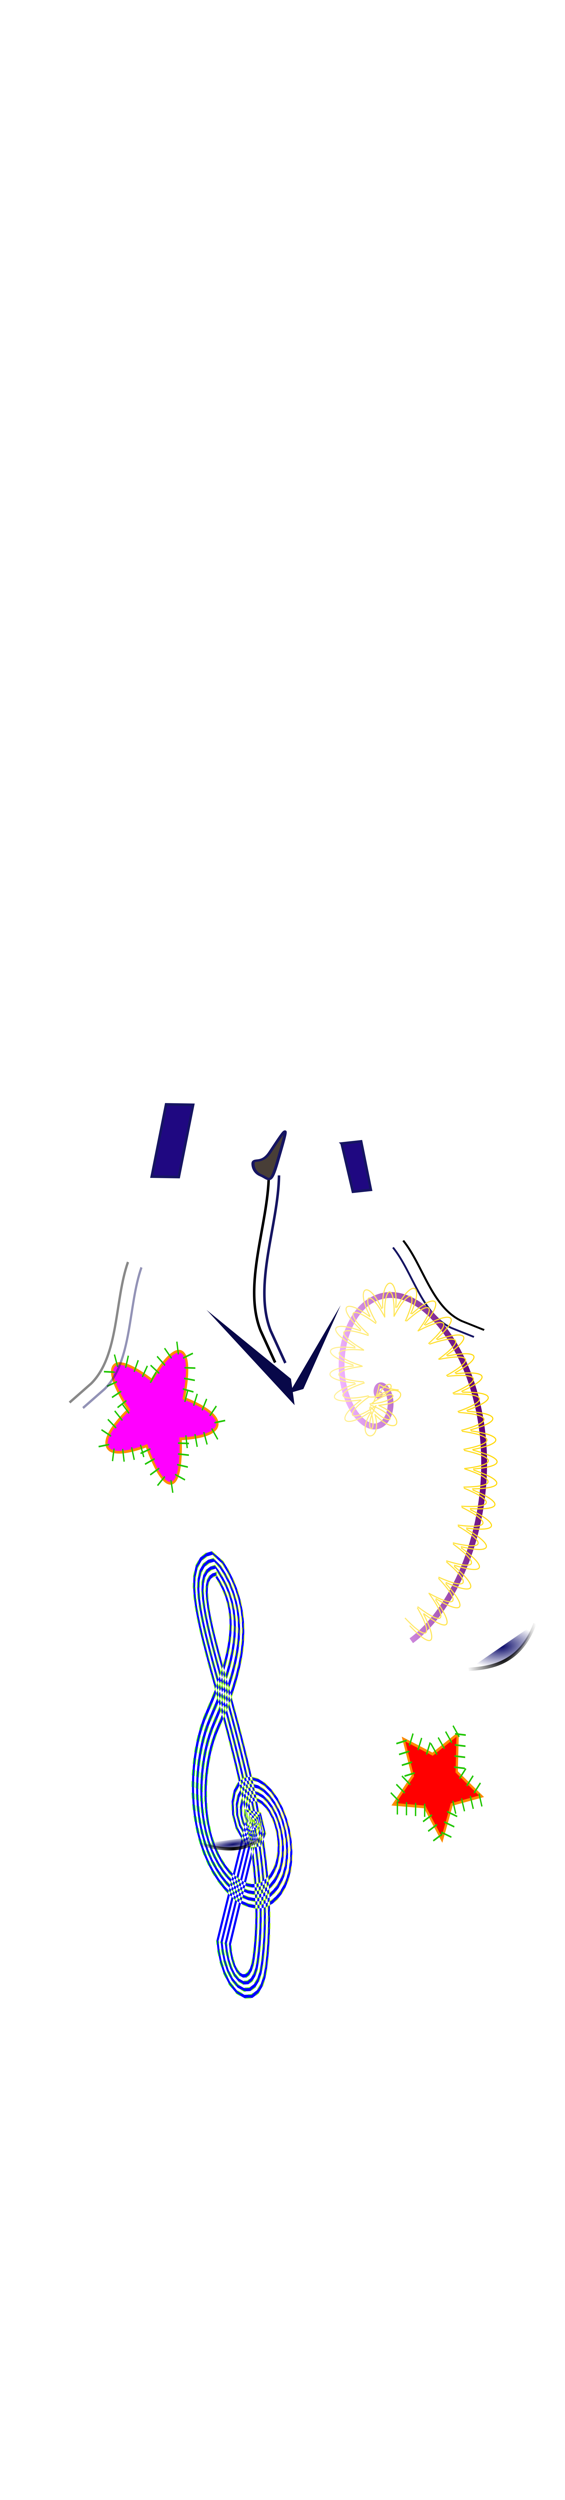 <?xml version="1.0" encoding="utf-8"?>
<svg class="glasses" width="86" height="380" viewBox="202.715 584.407 86.593 380.048" preserveAspectRatio="xMidYMax" xmlns="http://www.w3.org/2000/svg">
  <defs id="svgEditorDefs">
    <path id="svgEditorClosePathDefs" class="clothes" fill="black" style="stroke-width: 0px; stroke: none;"/>
    <pattern id="pattern-0" x="0" y="0" width="20" height="20" patternUnits="userSpaceOnUse" viewBox="0 0 100 100">
      <path d="M 0 0 L 50 0 L 50 100 L 0 100 Z" style="fill: black;"/>
    </pattern>
    <filter id="filter3489" height="1.722" width="1.349" y="-.361" x="-.174">
      <feGaussianBlur id="feGaussianBlur3491" stdDeviation="1.784"/>
    </filter>
    <filter id="filter3669" height="2.762" width="1.375" y="-.881" x="-.188">
      <feGaussianBlur id="feGaussianBlur3671" stdDeviation="1.418"/>
    </filter>
    <filter id="filter4019">
      <feGaussianBlur id="feGaussianBlur4021" stdDeviation="0.718"/>
    </filter>
    <filter id="filter4291" height="1.1" width="1.64" y="-.05" x="-.32">
      <feGaussianBlur id="feGaussianBlur4293" stdDeviation="1.437"/>
    </filter>
    <linearGradient id="linearGradient2532" y2="593.9" gradientUnits="userSpaceOnUse" x2="108.85" gradientTransform="matrix(0.391, 0.108, -0.005, 0.677, 335.579, -70.464)" y1="593.9" x1="-2.333">
      <stop id="stop3161" style="stop-color:rgb(14, 255, 0)" offset="0"/>
      <stop id="stop3163" style="stop-color:rgb(250, 255, 0)" offset="1"/>
    </linearGradient>
    <radialGradient id="radialGradient2535" gradientUnits="userSpaceOnUse" cy="235.94" cx="566.43" gradientTransform="matrix(1 0 0 .213 0 185.72)" r="9.071">
      <stop id="stop4241" style="stop-color:rgb(11, 11, 107)" offset="0"/>
      <stop id="stop4243" style="stop-color:rgb(11, 11, 107);stop-opacity:0" offset="1"/>
    </radialGradient>
    <radialGradient id="radialGradient2538" gradientUnits="userSpaceOnUse" cy="235.94" cx="566.43" gradientTransform="matrix(1,-1.06859e-6,2.07985e-6,3.228,-4.9071e-4,-525.651)" r="9.071">
      <stop id="stop4233" style="stop-color:rgb(0, 0, 0)" offset="0"/>
      <stop id="stop4235" style="stop-color:rgb(0, 0, 0);stop-opacity:0" offset="1"/>
    </radialGradient>
    <radialGradient id="radialGradient2540" gradientUnits="userSpaceOnUse" cy="226.37" cx="673.21" gradientTransform="matrix(1 0 0 .483 0 117.06)" r="12.286">
      <stop id="stop4225" style="stop-color:rgb(11, 11, 107)" offset="0"/>
      <stop id="stop4227" style="stop-color:rgb(11, 11, 107);stop-opacity:0" offset="1"/>
    </radialGradient>
    <radialGradient id="radialGradient2543" gradientUnits="userSpaceOnUse" cy="226.37" cx="673.21" gradientTransform="matrix(1 1.8311e-8 -4.6103e-8 2.518 0 -343.56)" r="12.286">
      <stop id="stop4217" style="stop-color:rgb(0, 0, 0)" offset="0"/>
      <stop id="stop4219" style="stop-color:rgb(0, 0, 0);stop-opacity:0" offset="1"/>
    </radialGradient>
    <linearGradient id="linearGradient2545" y2="266.23" gradientUnits="userSpaceOnUse" x2="507.7" y1="266.23" x1="444.24">
      <stop id="stop6748" style="stop-color:rgb(242, 181, 255)" offset="0"/>
      <stop id="stop6750" style="stop-color:rgb(95, 0, 116)" offset="1"/>
    </linearGradient>
    <linearGradient id="linearGradient2547" y2="245.94" gradientUnits="userSpaceOnUse" x2="597.12" gradientTransform="translate(-84.853 18.183)" y1="245.94" x1="524.71">
      <stop id="stop6756" style="stop-color:rgb(255, 241, 158)" offset="0"/>
      <stop id="stop6758" style="stop-color:rgb(255, 216, 0)" offset="1"/>
    </linearGradient>
  </defs>
  <g transform="matrix(0.328, -0.045, 0.046, 0.333, 207.209, 755.955)">
    <g id="layer1" transform="translate(-299.15 -36.617)">
      <g id="g2499">
        <path id="path9909" style="fill-rule:evenodd;stroke:url(#linearGradient2532);stroke-dasharray:2.643, 2.643;stroke-width:.33;fill:#0000ff" d="M 355.229 358.406 L 355.769 353.046 L 362.609 355.476 L 363.579 365.306 C 363.579 365.306 360.429 370.606 360.429 370.606 L 356.199 370.596 C 356.199 370.596 352.399 366.646 352.399 366.646 C 352.399 366.646 350.139 360.946 350.139 360.946 L 349.339 354.456 C 349.339 354.456 349.909 348.586 349.909 348.586 L 351.599 343.696 C 351.599 343.696 354.049 340.416 354.049 340.416 L 357.029 338.706 C 357.029 338.706 360.349 338.616 360.349 338.616 L 363.459 339.906 L 366.389 342.326 C 366.389 342.326 369.049 345.756 369.049 345.756 L 371.289 350.016 L 372.989 354.656 L 374.219 359.916 L 374.849 364.976 L 374.959 370.226 C 374.959 370.226 374.609 374.996 374.609 374.996 L 373.799 379.716 L 372.619 383.846 C 372.619 383.846 370.979 387.716 370.979 387.716 L 369.069 390.886 L 367.039 393.446 L 364.679 395.656 L 362.269 397.206 L 359.569 398.236 L 356.919 398.596 C 356.919 398.596 354.039 398.306 354.039 398.306 C 354.039 398.306 351.159 397.336 351.159 397.336 L 348.489 395.796 L 345.749 393.556 C 345.749 393.556 343.159 390.746 343.159 390.746 L 340.879 387.616 L 338.789 384.096 L 336.799 379.926 L 335.189 375.626 C 335.189 375.626 333.819 370.896 333.819 370.896 L 332.849 366.216 L 332.169 361.296 C 332.169 361.296 331.809 356.596 331.809 356.596 L 331.719 351.806 L 331.869 347.286 C 331.869 347.286 332.229 342.886 332.229 342.886 L 332.799 338.456 L 333.479 334.426 L 334.359 330.336 L 335.319 326.566 L 336.459 322.776 L 337.709 319.136 L 339.039 315.796 L 340.529 312.476 L 342.149 309.306 L 343.819 306.486 L 345.409 303.866 L 347.019 301.196 L 348.519 298.596 L 350.029 295.876 C 350.029 295.876 351.499 293.106 351.499 293.106 C 351.499 293.106 352.919 290.276 352.919 290.276 L 354.289 287.376 L 355.539 284.506 L 356.759 281.436 L 357.819 278.446 L 358.799 275.226 L 359.599 271.956 L 360.179 268.736 L 360.539 265.476 L 360.629 262.206 L 360.429 258.946 L 359.929 255.726 L 359.059 252.376 L 357.989 249.356 L 356.689 246.456 L 357.669 245.816 C 357.669 245.816 355.859 246.096 355.859 246.096 C 355.859 246.096 354.449 246.896 354.449 246.896 L 353.379 248.306 L 352.689 250.166 L 352.199 252.906 L 351.959 256.296 L 351.949 259.986 C 351.949 259.986 352.109 263.776 352.109 263.776 C 352.109 263.776 352.379 267.686 352.379 267.686 L 352.749 271.766 L 353.189 275.816 L 353.669 279.876 L 354.179 283.986 L 354.719 288.166 L 355.269 292.296 L 355.819 296.476 L 356.379 300.656 L 356.939 304.856 L 357.489 309.096 L 358.019 313.276 L 358.539 317.546 L 359.029 321.736 L 359.509 326.026 L 359.949 330.216 L 360.379 334.506 C 360.379 334.506 360.769 338.856 360.769 338.856 C 360.769 338.856 361.109 343.136 361.109 343.136 C 361.109 343.136 361.419 347.426 361.419 347.426 L 361.679 351.716 C 361.679 351.716 361.889 356.006 361.889 356.006 L 362.059 360.296 L 362.179 364.586 L 362.239 368.876 L 362.239 373.156 L 362.169 377.426 L 362.049 381.676 L 361.849 385.916 C 361.849 385.916 361.579 390.126 361.579 390.126 C 361.579 390.126 361.239 394.316 361.239 394.316 L 360.829 398.466 L 360.329 402.576 L 359.759 406.646 L 359.089 410.706 L 358.349 414.656 L 357.529 418.556 L 356.619 422.376 L 355.629 426.126 C 355.629 426.126 354.279 430.236 354.279 430.236 L 352.459 433.896 C 352.459 433.896 350.139 436.766 350.139 436.766 L 347.009 438.496 L 343.479 438.176 L 340.039 435.566 C 340.039 435.566 337.239 431.106 337.239 431.106 L 335.359 425.666 L 334.409 420.406 L 334.059 415.206 L 334.169 410.366 M 356.149 358.666 L 356.429 354.326 L 361.919 356.366 C 361.919 356.366 362.709 364.536 362.709 364.536 L 360.019 369.066 L 356.329 369.046 C 356.329 369.046 352.999 365.586 352.999 365.586 C 352.999 365.586 350.969 360.476 350.969 360.476 L 350.259 354.656 L 350.779 349.326 L 352.319 344.886 L 354.569 341.866 L 357.319 340.296 C 357.319 340.296 360.359 340.216 360.359 340.216 L 363.259 341.416 L 365.999 343.676 C 365.999 343.676 368.489 346.876 368.489 346.876 L 370.589 350.866 L 372.189 355.246 L 373.339 360.166 L 373.929 364.966 L 374.039 369.906 C 374.039 369.906 373.709 374.476 373.709 374.476 L 372.929 378.926 L 371.809 382.886 L 370.259 386.546 C 370.259 386.546 368.439 389.566 368.439 389.566 L 366.469 392.046 L 364.219 394.156 L 361.889 395.646 C 361.889 395.646 359.319 396.636 359.319 396.636 C 359.319 396.636 356.759 396.976 356.759 396.976 C 356.759 396.976 354.029 396.696 354.029 396.696 C 354.029 396.696 351.289 395.776 351.289 395.776 L 348.699 394.296 L 346.099 392.166 L 343.629 389.486 C 343.629 389.486 341.429 386.456 341.429 386.456 C 341.429 386.456 339.409 383.056 339.409 383.056 C 339.409 383.056 337.519 379.096 337.519 379.096 C 337.519 379.096 335.959 374.966 335.959 374.966 L 334.669 370.456 L 333.729 365.946 L 333.079 361.246 C 333.079 361.246 332.729 356.686 332.729 356.686 L 332.649 352.076 C 332.649 352.076 332.789 347.676 332.789 347.676 C 332.789 347.676 333.139 343.376 333.139 343.376 L 333.689 339.086 L 334.369 335.116 L 335.219 331.136 L 336.159 327.416 L 337.279 323.726 L 338.499 320.166 L 339.809 316.866 L 341.269 313.616 C 341.269 313.616 342.849 310.536 342.849 310.536 L 344.489 307.746 L 346.089 305.106 L 347.699 302.446 C 347.699 302.446 349.219 299.806 349.219 299.806 C 349.219 299.806 350.739 297.076 350.739 297.076 L 352.219 294.276 L 353.659 291.426 L 355.039 288.496 L 356.319 285.566 L 357.549 282.466 L 358.649 279.376 L 359.639 276.096 L 360.469 272.716 L 361.079 269.336 L 361.459 265.866 L 361.549 262.356 C 361.549 262.356 361.329 258.826 361.329 258.826 L 360.779 255.346 L 359.869 251.806 L 358.719 248.576 L 357.349 245.486 L 357.519 244.196 C 357.519 244.196 355.569 244.506 355.569 244.506 C 355.569 244.506 353.949 245.436 353.949 245.436 L 352.669 247.096 L 351.839 249.346 L 351.289 252.396 L 351.039 255.976 L 351.029 259.796 L 351.189 263.696 L 351.469 267.686 L 351.839 271.796 L 352.289 275.896 L 352.769 279.986 L 353.279 284.116 L 353.819 288.296 L 354.369 292.446 L 354.929 296.626 L 355.479 300.796 L 356.039 304.996 L 356.589 309.216 L 357.119 313.396 L 357.639 317.646 L 358.129 321.826 L 358.599 326.096 L 359.049 330.286 C 359.049 330.286 359.469 334.546 359.469 334.546 L 359.849 338.856 L 360.199 343.106 L 360.499 347.366 C 360.499 347.366 360.759 351.626 360.759 351.626 C 360.759 351.626 360.969 355.896 360.969 355.896 L 361.139 360.156 L 361.249 364.416 L 361.309 368.666 L 361.309 372.906 L 361.249 377.136 L 361.119 381.346 L 360.929 385.546 C 360.929 385.546 360.669 389.716 360.669 389.716 C 360.669 389.716 360.329 393.856 360.329 393.856 L 359.919 397.956 L 359.429 402.026 L 358.859 406.046 L 358.209 410.036 L 357.469 413.946 L 356.659 417.796 L 355.759 421.566 L 354.789 425.266 L 353.509 429.166 C 353.509 429.166 351.799 432.616 351.799 432.616 C 351.799 432.616 349.619 435.306 349.619 435.306 L 346.769 436.896 L 343.569 436.606 L 340.459 434.246 L 337.919 430.196 C 337.919 430.196 336.209 425.226 336.209 425.226 L 335.309 420.296 C 335.309 420.296 334.979 415.386 334.979 415.386 L 335.079 410.746 M 357.069 358.916 L 357.089 355.616 L 361.239 357.256 C 361.239 357.256 361.849 363.766 361.849 363.766 C 361.849 363.766 359.609 367.536 359.609 367.536 C 359.609 367.536 356.459 367.496 356.459 367.496 C 356.459 367.496 353.599 364.536 353.599 364.536 C 353.599 364.536 351.809 360.016 351.809 360.016 L 351.179 354.856 L 351.659 350.066 L 353.039 346.076 C 353.039 346.076 355.089 343.326 355.089 343.326 L 357.599 341.896 L 360.369 341.816 L 363.059 342.926 L 365.619 345.026 C 365.619 345.026 367.929 348.006 367.929 348.006 C 367.929 348.006 369.879 351.716 369.879 351.716 L 371.389 355.846 L 372.459 360.416 L 373.019 364.966 L 373.119 369.596 C 373.119 369.596 372.799 373.946 372.799 373.946 L 372.069 378.146 L 370.989 381.926 L 369.539 385.366 L 367.799 388.246 C 367.799 388.246 365.899 390.646 365.899 390.646 L 363.759 392.646 L 361.509 394.096 C 361.509 394.096 359.069 395.026 359.069 395.026 L 356.599 395.366 C 356.599 395.366 354.009 395.096 354.009 395.096 C 354.009 395.096 351.409 394.226 351.409 394.226 L 348.919 392.796 L 346.439 390.766 L 344.099 388.236 L 341.969 385.306 C 341.969 385.306 340.019 382.026 340.019 382.026 C 340.019 382.026 338.229 378.266 338.229 378.266 L 336.739 374.306 L 335.509 370.016 L 334.609 365.676 L 333.989 361.186 C 333.989 361.186 333.649 356.776 333.649 356.776 L 333.569 352.346 L 333.709 348.056 C 333.709 348.056 334.049 343.866 334.049 343.866 L 334.579 339.726 L 335.249 335.816 L 336.079 331.936 L 337.009 328.266 C 337.009 328.266 338.099 324.666 338.099 324.666 L 339.299 321.186 L 340.589 317.926 C 340.589 317.926 342.009 314.766 342.009 314.766 C 342.009 314.766 343.549 311.756 343.549 311.756 L 345.169 308.996 L 346.769 306.356 L 348.379 303.696 L 349.929 301.026 L 351.459 298.266 L 352.949 295.456 L 354.389 292.576 C 354.389 292.576 355.789 289.626 355.789 289.626 C 355.789 289.626 357.099 286.636 357.099 286.636 C 357.099 286.636 358.339 283.496 358.339 283.496 L 359.469 280.316 L 360.489 276.956 L 361.339 273.486 L 361.979 269.926 L 362.379 266.266 L 362.479 262.506 L 362.229 258.716 L 361.639 254.966 L 360.679 251.236 L 359.449 247.786 L 357.999 244.526 L 357.379 242.586 C 357.379 242.586 355.279 242.916 355.279 242.916 L 353.439 243.966 L 351.969 245.886 L 350.979 248.536 L 350.379 251.886 C 350.379 251.886 350.119 255.646 350.119 255.646 L 350.109 259.606 C 350.109 259.606 350.269 263.616 350.269 263.616 C 350.269 263.616 350.559 267.686 350.559 267.686 C 350.559 267.686 350.929 271.836 350.929 271.836 L 351.379 275.966 L 351.859 280.096 L 352.379 284.246 L 352.919 288.426 L 353.469 292.586 L 354.029 296.766 L 354.589 300.946 L 355.139 305.136 L 355.689 309.336 L 356.219 313.526 L 356.729 317.736 L 357.219 321.926 L 357.689 326.166 L 358.139 330.356 C 358.139 330.356 358.559 334.586 358.559 334.586 C 358.559 334.586 358.939 338.846 358.939 338.846 C 358.939 338.846 359.279 343.086 359.279 343.086 L 359.579 347.316 C 359.579 347.316 359.839 351.546 359.839 351.546 C 359.839 351.546 360.049 355.786 360.049 355.786 C 360.049 355.786 360.219 360.006 360.219 360.006 L 360.329 364.236 L 360.389 368.456 L 360.389 372.656 L 360.329 376.846 L 360.199 381.026 L 360.009 385.176 L 359.749 389.296 C 359.749 389.296 359.419 393.396 359.419 393.396 L 359.009 397.456 L 358.519 401.466 L 357.959 405.436 L 357.319 409.376 L 356.589 413.236 L 355.789 417.026 L 354.909 420.756 L 353.939 424.406 L 352.729 428.096 C 352.729 428.096 351.129 431.346 351.129 431.346 C 351.129 431.346 349.099 433.856 349.099 433.856 L 346.519 435.286 L 343.649 435.036 L 340.869 432.926 C 340.869 432.926 338.599 429.286 338.599 429.286 L 337.049 424.796 L 336.209 420.186 C 336.209 420.186 335.899 415.556 335.899 415.556 L 335.999 411.136 M 357.989 359.176 L 357.739 356.906 L 360.549 358.146 C 360.549 358.146 360.979 362.986 360.979 362.986 L 359.199 365.996 C 359.199 365.996 356.599 365.946 356.599 365.946 C 356.599 365.946 354.199 363.476 354.199 363.476 L 352.639 359.546 L 352.109 355.056 L 352.529 350.806 L 353.749 347.256 C 353.749 347.256 355.609 344.776 355.609 344.776 L 357.879 343.486 L 360.379 343.416 L 362.859 344.436 L 365.229 346.376 L 367.369 349.136 L 369.179 352.566 L 370.589 356.436 L 371.579 360.656 L 372.109 364.966 L 372.199 369.276 L 371.889 373.426 L 371.199 377.366 L 370.179 380.966 L 368.809 384.186 L 367.159 386.926 L 365.329 389.236 L 363.299 391.146 L 361.139 392.536 L 358.829 393.426 C 358.829 393.426 356.449 393.746 356.449 393.746 C 356.449 393.746 353.989 393.496 353.989 393.496 C 353.989 393.496 351.529 392.676 351.529 392.676 L 349.129 391.296 L 346.789 389.376 L 344.569 386.976 L 342.519 384.156 C 342.519 384.156 340.639 380.986 340.639 380.986 L 338.949 377.446 C 338.949 377.446 337.519 373.636 337.519 373.636 L 336.349 369.586 L 335.479 365.406 L 334.889 361.126 C 334.889 361.126 334.569 356.866 334.569 356.866 L 334.489 352.606 L 334.629 348.446 C 334.629 348.446 334.959 344.366 334.959 344.366 L 335.469 340.356 L 336.129 336.506 L 336.939 332.736 L 337.859 329.116 L 338.919 325.606 L 340.089 322.216 L 341.359 318.996 L 342.749 315.906 L 344.249 312.976 L 345.849 310.256 C 345.849 310.256 347.459 307.606 347.459 307.606 L 349.069 304.946 L 350.629 302.236 L 352.169 299.456 L 353.669 296.626 L 355.129 293.726 L 356.539 290.756 C 356.539 290.756 357.869 287.696 357.869 287.696 L 359.129 284.516 L 360.289 281.246 L 361.329 277.816 L 362.209 274.246 L 362.879 270.526 L 363.299 266.656 L 363.399 262.656 L 363.139 258.606 L 362.489 254.586 L 361.489 250.676 L 360.189 247.006 C 360.189 247.006 358.649 243.566 358.649 243.566 L 357.239 240.966 L 354.989 241.326 L 352.939 242.496 L 351.259 244.676 L 350.119 247.726 L 349.469 251.376 C 349.469 251.376 349.199 255.326 349.199 255.326 L 349.189 259.406 C 349.189 259.406 349.349 263.536 349.349 263.536 C 349.349 263.536 349.639 267.686 349.639 267.686 L 350.019 271.866 L 350.469 276.036 L 350.959 280.206 L 351.479 284.376 L 352.019 288.556 L 352.569 292.736 L 353.129 296.906 L 353.689 301.086 L 354.239 305.276 L 354.789 309.456 L 355.309 313.646 L 355.829 317.836 L 356.319 322.026 L 356.789 326.236 L 357.229 330.426 L 357.649 334.626 C 357.649 334.626 358.029 338.846 358.029 338.846 C 358.029 338.846 358.359 343.056 358.359 343.056 L 358.659 347.256 C 358.659 347.256 358.919 351.466 358.919 351.466 L 359.129 355.666 L 359.299 359.866 L 359.409 364.056 L 359.469 368.236 L 359.469 372.406 L 359.409 376.556 L 359.279 380.696 C 359.279 380.696 359.089 384.806 359.089 384.806 C 359.089 384.806 358.829 388.886 358.829 388.886 C 358.829 388.886 358.499 392.936 358.499 392.936 L 358.099 396.946 L 357.619 400.916 L 357.059 404.836 L 356.429 408.716 L 355.719 412.526 L 354.919 416.266 L 354.049 419.936 L 353.099 423.536 L 351.959 427.036 L 350.459 430.076 C 350.459 430.076 348.579 432.406 348.579 432.406 L 346.279 433.686 L 343.739 433.476 L 341.289 431.606 L 339.279 428.386 L 337.889 424.356 L 337.109 420.076 C 337.109 420.076 336.819 415.736 336.819 415.736 L 336.919 411.516 M 358.919 359.426 L 358.399 358.186 L 359.859 359.036 C 359.859 359.036 360.119 362.216 360.119 362.216 L 358.789 364.456 L 356.729 364.396 L 354.799 362.416 L 353.479 359.076 L 353.029 355.256 L 353.399 351.556 L 354.469 348.446 L 356.129 346.236 L 358.169 345.076 L 360.389 345.016 L 362.659 345.946 L 364.839 347.736 C 364.839 347.736 366.809 350.266 366.809 350.266 L 368.469 353.416 L 369.789 357.036 L 370.699 360.906 L 371.189 364.956 L 371.279 368.966 C 371.279 368.966 370.989 372.896 370.989 372.896 L 370.339 376.586 L 369.369 380.006 L 368.089 383.016 C 368.089 383.016 366.529 385.606 366.529 385.606 L 364.759 387.836 L 362.839 389.646 L 360.759 390.986 L 358.579 391.826 L 356.289 392.136 L 353.969 391.896 C 353.969 391.896 351.649 391.116 351.649 391.116 L 349.339 389.796 L 347.139 387.976 L 345.039 385.716 L 343.059 383.006 L 341.249 379.956 L 339.669 376.616 L 338.299 372.976 L 337.199 369.146 L 336.359 365.136 L 335.799 361.076 C 335.799 361.076 335.489 356.956 335.489 356.956 L 335.409 352.876 C 335.409 352.876 335.549 348.826 335.549 348.826 C 335.549 348.826 335.869 344.856 335.869 344.856 L 336.359 340.996 L 337.009 337.196 L 337.799 333.536 L 338.709 329.966 L 339.739 326.546 L 340.879 323.246 L 342.139 320.066 L 343.489 317.056 L 344.949 314.196 L 346.519 311.516 L 348.139 308.856 L 349.749 306.186 L 351.339 303.446 L 352.879 300.656 L 354.399 297.806 L 355.869 294.876 L 357.289 291.876 L 358.649 288.756 C 358.649 288.756 359.919 285.546 359.919 285.546 L 361.109 282.176 L 362.169 278.686 L 363.079 275.006 L 363.779 271.126 L 364.209 267.046 L 364.319 262.816 C 364.319 262.816 364.039 258.496 364.039 258.496 L 363.349 254.206 L 362.299 250.106 L 360.919 246.226 C 360.919 246.226 359.309 242.606 359.309 242.606 L 357.099 239.356 C 357.099 239.356 354.699 239.736 354.699 239.736 L 352.439 241.026 C 352.439 241.026 350.559 243.466 350.559 243.466 L 349.269 246.916 L 348.559 250.866 C 348.559 250.866 348.279 255.006 348.279 255.006 L 348.259 259.216 C 348.259 259.216 348.439 263.456 348.439 263.456 C 348.439 263.456 348.729 267.686 348.729 267.686 L 349.109 271.896 L 349.569 276.106 L 350.059 280.316 L 350.579 284.506 L 351.119 288.686 L 351.679 292.876 L 352.229 297.056 L 352.789 301.236 L 353.339 305.406 L 353.889 309.576 L 354.409 313.766 L 354.929 317.936 L 355.419 322.126 L 355.879 326.296 L 356.329 330.486 L 356.739 334.666 C 356.739 334.666 357.109 338.846 357.109 338.846 L 357.449 343.026 C 357.449 343.026 357.749 347.206 357.749 347.206 L 357.999 351.386 L 358.209 355.556 C 358.209 355.556 358.379 359.726 358.379 359.726 L 358.489 363.886 L 358.539 368.026 L 358.539 372.156 L 358.479 376.276 L 358.359 380.366 L 358.169 384.436 L 357.919 388.476 C 357.919 388.476 357.589 392.476 357.589 392.476 L 357.189 396.446 L 356.719 400.366 L 356.169 404.236 L 355.539 408.056 L 354.839 411.806 L 354.049 415.506 L 353.189 419.126 L 352.259 422.676 L 351.179 425.966 L 349.789 428.806 C 349.789 428.806 348.049 430.956 348.049 430.956 L 346.029 432.076 L 343.829 431.906 L 341.709 430.286 L 339.959 427.476 L 338.729 423.926 L 338.009 419.956 L 337.739 415.916 L 337.839 411.906 M 359.839 359.686 L 359.059 359.476 L 359.169 359.926 L 359.249 361.446 L 358.379 362.926 C 358.379 362.926 356.859 362.846 356.859 362.846 C 356.859 362.846 355.399 361.356 355.399 361.356 L 354.309 358.606 L 353.949 355.446 L 354.269 352.296 L 355.189 349.636 L 356.649 347.686 L 358.449 346.676 L 360.389 346.616 C 360.389 346.616 362.469 347.456 362.469 347.456 L 364.459 349.086 L 366.249 351.386 L 367.759 354.266 L 368.989 357.626 L 369.809 361.156 L 370.279 364.956 L 370.359 368.656 C 370.359 368.656 370.079 372.376 370.079 372.376 L 369.479 375.796 L 368.549 379.046 L 367.359 381.836 L 365.889 384.286 L 364.189 386.436 L 362.379 388.136 L 360.379 389.426 C 360.379 389.426 358.329 390.226 358.329 390.226 L 356.129 390.516 L 353.959 390.286 C 353.959 390.286 351.769 389.566 351.769 389.566 L 349.559 388.296 L 347.479 386.586 L 345.499 384.466 C 345.499 384.466 343.609 381.856 343.609 381.856 C 343.609 381.856 341.869 378.916 341.869 378.916 L 340.379 375.786 C 340.379 375.786 339.069 372.316 339.069 372.316 L 338.039 368.716 L 337.239 364.876 L 336.709 361.016 C 336.709 361.016 336.409 357.046 336.409 357.046 L 336.339 353.146 L 336.469 349.216 L 336.779 345.346 L 337.259 341.636 L 337.899 337.896 L 338.659 334.336 L 339.549 330.816 L 340.559 327.486 L 341.669 324.266 L 342.909 321.136 L 344.229 318.196 L 345.639 315.416 L 347.199 312.776 C 347.199 312.776 348.819 310.106 348.819 310.106 L 350.429 307.436 L 352.039 304.656 L 353.599 301.846 C 353.599 301.846 355.119 298.976 355.119 298.976 L 356.599 296.036 L 358.039 293.006 C 358.039 293.006 359.419 289.826 359.419 289.826 L 360.709 286.566 L 361.939 283.116 L 363.019 279.546 L 363.949 275.766 L 364.669 271.726 L 365.129 267.446 L 365.239 262.966 L 364.939 258.376 L 364.209 253.826 L 363.109 249.546 L 361.649 245.436 L 359.959 241.646 C 359.959 241.646 356.959 237.736 356.959 237.736 C 356.959 237.736 354.409 238.136 354.409 238.136 L 351.929 239.566 C 351.929 239.566 349.849 242.256 349.849 242.256 L 348.409 246.096 L 347.649 250.346 C 347.649 250.346 347.349 254.676 347.349 254.676 L 347.339 259.016 C 347.339 259.016 347.519 263.366 347.519 263.366 L 347.819 267.686 L 348.199 271.926 L 348.659 276.176 L 349.159 280.426 L 349.679 284.636 L 350.219 288.826 L 350.779 293.016 L 351.339 297.196 L 351.899 301.376 L 352.439 305.546 L 352.989 309.706 L 353.509 313.886 L 354.019 318.036 L 354.509 322.226 L 354.969 326.366 L 355.419 330.556 L 355.829 334.706 C 355.829 334.706 356.199 338.836 356.199 338.836 L 356.529 342.996 C 356.529 342.996 356.829 347.156 356.829 347.156 L 357.079 351.306 C 357.079 351.306 357.289 355.446 357.289 355.446 L 357.449 359.586 L 357.569 363.706 L 357.619 367.816 L 357.619 371.906 L 357.559 375.986 L 357.439 380.036 C 357.439 380.036 357.249 384.066 357.249 384.066 L 356.999 388.056 L 356.679 392.016 L 356.279 395.936 L 355.809 399.816 L 355.269 403.636 L 354.649 407.386 L 353.959 411.096 L 353.189 414.746 L 352.339 418.316 L 351.409 421.816 L 350.409 424.896 C 350.409 424.896 349.119 427.526 349.119 427.526 L 347.529 429.496 L 345.789 430.476 L 343.919 430.336 L 342.129 428.966 C 342.129 428.966 340.639 426.566 340.639 426.566 L 339.579 423.486 L 338.909 419.846 L 338.669 416.096 L 338.759 412.286 M 360.759 359.936 L 359.719 360.766 C 359.719 360.766 358.479 360.816 358.479 360.816 L 358.379 360.666 L 357.969 361.386 L 356.989 361.296 L 355.999 360.296 L 355.149 358.136 L 354.869 355.646 L 355.149 353.036 L 355.909 350.826 L 357.169 349.136 L 358.729 348.266 L 360.399 348.216 L 362.269 348.966 L 364.069 350.436 C 364.069 350.436 365.689 352.516 365.689 352.516 L 367.059 355.116 L 368.189 358.226 L 368.929 361.396 L 369.369 364.946 L 369.429 368.336 L 369.169 371.846 L 368.609 375.016 L 367.739 378.086 L 366.639 380.666 L 365.249 382.976 L 363.619 385.036 L 361.919 386.636 L 359.999 387.876 C 359.999 387.876 358.079 388.616 358.079 388.616 C 358.079 388.616 355.979 388.906 355.979 388.906 C 355.979 388.906 353.939 388.686 353.939 388.686 L 351.899 388.016 L 349.769 386.796 L 347.829 385.196 L 345.969 383.206 L 344.149 380.706 L 342.479 377.876 C 342.479 377.876 341.099 374.956 341.099 374.956 L 339.849 371.656 L 338.879 368.276 L 338.119 364.606 L 337.619 360.956 C 337.619 360.956 337.329 357.136 337.329 357.136 L 337.259 353.406 L 337.389 349.596 C 337.389 349.596 337.689 345.836 337.689 345.836 L 338.149 342.266 L 338.779 338.586 L 339.509 335.136 L 340.399 331.666 L 341.379 328.426 C 341.379 328.426 342.459 325.296 342.459 325.296 L 343.679 322.196 L 344.969 319.346 L 346.339 316.646 L 347.879 314.036 L 349.509 311.346 L 351.119 308.686 C 351.119 308.686 352.739 305.876 352.739 305.876 C 352.739 305.876 354.309 303.046 354.309 303.046 L 355.839 300.156 L 357.339 297.186 L 358.779 294.126 L 360.199 290.886 C 360.199 290.886 361.509 287.596 361.509 287.596 L 362.759 284.046 L 363.859 280.406 L 364.809 276.536 L 365.569 272.316 L 366.049 267.836 L 366.159 263.116 C 366.159 263.116 365.839 258.266 365.839 258.266 L 365.059 253.446 L 363.909 248.976 L 362.389 244.656 C 362.389 244.656 360.609 240.686 360.609 240.686 C 360.609 240.686 356.809 236.116 356.809 236.116 L 354.119 236.546 L 351.429 238.096 C 351.429 238.096 349.149 241.046 349.149 241.046 L 347.549 245.286 L 346.749 249.836 L 346.429 254.356 L 346.419 258.826 L 346.599 263.286 C 346.599 263.286 346.909 267.686 346.909 267.686 C 346.909 267.686 347.289 271.966 347.289 271.966 L 347.759 276.246 L 348.259 280.526 L 348.779 284.776 L 349.319 288.956 L 349.879 293.166 L 350.439 297.346 L 350.999 301.516 L 351.549 305.686 L 352.089 309.826 L 352.609 314.006 L 353.119 318.136 L 353.609 322.316 L 354.069 326.436 L 354.509 330.626 C 354.509 330.626 354.919 334.746 354.919 334.746 L 355.289 338.836 L 355.619 342.966 C 355.619 342.966 355.909 347.096 355.909 347.096 C 355.909 347.096 356.169 351.226 356.169 351.226 L 356.369 355.336 L 356.529 359.436 L 356.639 363.526 L 356.699 367.606 L 356.699 371.666 L 356.639 375.696 L 356.519 379.706 L 356.329 383.696 L 356.079 387.646 C 356.079 387.646 355.759 391.556 355.759 391.556 L 355.369 395.436 L 354.909 399.256 L 354.369 403.036 L 353.769 406.726 L 353.079 410.386 L 352.319 413.976 L 351.479 417.506 L 350.569 420.956 L 349.629 423.836 L 348.459 426.256 L 347.009 428.046 C 347.009 428.046 345.539 428.876 345.539 428.876 L 344.009 428.766 L 342.549 427.646 L 341.319 425.656 L 340.419 423.046 L 339.819 419.736 C 339.819 419.736 339.589 416.276 339.589 416.276 L 339.679 412.676 M 361.689 360.196 L 360.379 362.046 C 360.379 362.046 357.789 361.706 357.789 361.706 L 357.519 359.896 L 357.569 359.846 L 357.119 359.756 L 356.609 359.236 L 355.979 357.666 L 355.799 355.846 L 356.019 353.776 L 356.629 352.006 L 357.689 350.596 L 359.019 349.856 L 360.409 349.816 L 362.069 350.476 L 363.679 351.796 C 363.679 351.796 365.129 353.646 365.129 353.646 L 366.349 355.966 L 367.389 358.816 L 368.049 361.646 L 368.449 364.946 L 368.509 368.026 L 368.259 371.326 L 367.749 374.236 L 366.919 377.126 L 365.919 379.486 L 364.609 381.656 C 364.609 381.656 363.039 383.636 363.039 383.636 L 361.469 385.136 L 359.629 386.316 L 357.839 387.016 C 357.839 387.016 355.819 387.286 355.819 387.286 C 355.819 387.286 353.919 387.086 353.919 387.086 L 352.019 386.456 L 349.989 385.296 L 348.169 383.796 C 348.169 383.796 346.439 381.946 346.439 381.946 C 346.439 381.946 344.699 379.556 344.699 379.556 C 344.699 379.556 343.099 376.846 343.099 376.846 L 341.809 374.136 L 340.629 370.986 L 339.729 367.846 L 338.999 364.336 L 338.519 360.906 C 338.519 360.906 338.249 357.226 338.249 357.226 L 338.179 353.676 L 338.309 349.986 C 338.309 349.986 338.599 346.336 338.599 346.336 L 339.039 342.906 L 339.659 339.286 L 340.369 335.936 L 341.249 332.516 L 342.199 329.366 L 343.249 326.326 L 344.459 323.266 L 345.709 320.486 L 347.039 317.866 L 348.559 315.296 C 348.559 315.296 350.189 312.596 350.189 312.596 L 351.799 309.936 L 353.449 307.086 L 355.029 304.236 L 356.569 301.326 L 358.069 298.336 L 359.529 295.256 L 360.969 291.946 C 360.969 291.946 362.299 288.616 362.299 288.616 L 363.579 284.986 L 364.699 281.276 L 365.679 277.296 L 366.469 272.916 L 366.969 268.226 L 367.079 263.266 C 367.079 263.266 366.739 258.156 366.739 258.156 L 365.919 253.076 L 364.719 248.416 C 364.719 248.416 363.119 243.866 363.119 243.866 C 363.119 243.866 361.269 239.726 361.269 239.726 C 361.269 239.726 356.669 234.506 356.669 234.506 L 353.829 234.956 L 350.919 236.626 C 350.919 236.626 348.449 239.826 348.449 239.826 C 348.449 239.826 346.699 244.476 346.699 244.476 L 345.839 249.326 C 345.839 249.326 345.509 254.036 345.509 254.036 L 345.499 258.636 L 345.679 263.206 C 345.679 263.206 345.989 267.686 345.989 267.686 C 345.989 267.686 346.379 271.996 346.379 271.996 L 346.849 276.326 L 347.349 280.636 L 347.879 284.906 L 348.419 289.086 L 348.979 293.306 L 349.539 297.486 L 350.099 301.666 L 350.649 305.816 L 351.189 309.946 L 351.709 314.126 L 352.219 318.236 L 352.709 322.416 L 353.159 326.506 L 353.609 330.696 L 354.009 334.786 L 354.369 338.836 C 354.369 338.836 354.699 342.946 354.699 342.946 C 354.699 342.946 354.999 347.046 354.999 347.046 L 355.249 351.136 L 355.449 355.226 C 355.449 355.226 355.609 359.296 355.609 359.296 L 355.719 363.356 L 355.779 367.396 L 355.779 371.416 L 355.719 375.406 L 355.599 379.386 L 355.409 383.326 C 355.409 383.326 355.169 387.236 355.169 387.236 C 355.169 387.236 354.849 391.106 354.849 391.106 L 354.459 394.926 L 353.999 398.706 L 353.469 402.436 L 352.879 406.066 L 352.199 409.676 L 351.449 413.216 L 350.619 416.686 L 349.729 420.086 L 348.859 422.766 L 347.789 424.986 L 346.489 426.596 C 346.489 426.596 345.299 427.266 345.299 427.266 L 344.089 427.196 L 342.959 426.336 L 341.999 424.756 L 341.259 422.616 L 340.719 419.626 L 340.509 416.456 L 340.599 413.056" transform="matrix(1, -0, 0, 1, -0, 0)"/>
        <g id="g3301" transform="matrix(4.967, 0, 0, 6.037, -2277.741, -85.339)">
          <path id="path11677" style="stroke:#ff8a00;stroke-linecap:round;stroke-width:.212;fill:#ff0000" d="m550.75 69.167l-0.57 2.81 1.98 2.078-2.85 0.309-1.35 2.526-1.18-2.619s-2.82-0.517-2.82-0.517l2.12-1.927-0.39-2.846 2.49 1.428 2.57-1.242"/>
          <path id="path9468" style="fill-rule:evenodd;stroke:#1fc600;stroke-dasharray:0.999, 0.999;stroke-width:.125;fill:#008000" d="m551.15 70.974s-1.47-0.308-1.47-0.308m1.39 1.158l-1.09 1.039m2.25 0.184l-1.08 1.039m0.09 0.826l-0.17-1.496m-1.51 1.678l-0.16-1.497m-0.14 2.462s-1.33-0.715-1.33-0.715m-0.79 1.546s1.37-0.616 1.37-0.616m-2.07-0.925s1.37-0.616 1.37-0.616m-1.99 0.126l0.26-1.481m-1.92 1.178l0.26-1.482m0.03-0.785l1.01 1.116m-0.15-1.646l1.49-0.2m-1.72-1.474l1.49-0.2m0.07-1.221l-0.74 1.306m2.21-0.466l-0.75 1.306m1.55-1.591l0.65 1.357m1.93-1.255s-1.47-0.308-1.47-0.308m1.3 1.135s-1.47-0.309-1.47-0.309m1.13 1.962s-1.47-0.309-1.47-0.309m2.14 0.943l-1.08 1.039m1.5 1.348l-0.16-1.497m-1.51 1.678l-0.17-1.497m-0.57 1.81s-1.33-0.715-1.33-0.715m0.53 2.201l-1.32-0.715m-0.75 0.033s1.37-0.617 1.37-0.617m-1.51-0.492l0.26-1.481m-1.92 1.177l0.26-1.481m-1.42-0.37l1.01 1.116m0.23-2.25l1.01 1.116m-0.88-1.916s1.48-0.2 1.48-0.2m-1.71-1.474s1.48-0.2 1.48-0.2m0.93 0.036l-0.75 1.306m1.52-0.806l0.66 1.358m0.86-2.089l0.65 1.358m0.11-1.723l0.65 1.358m0.07 1.128s-1.47-0.308-1.47-0.308m1.39 1.158l-1.09 1.039m2.25 0.184l-1.08 1.039m0.09 0.826l-0.17-1.496m-1.51 1.678l-0.16-1.497m-0.14 2.462s-1.33-0.715-1.33-0.715m-0.79 1.546s1.37-0.616 1.37-0.616m-2.07-0.925s1.37-0.616 1.37-0.616m-1.99 0.126l0.26-1.481m-1.92 1.178l0.26-1.482m0.03-0.785l1.01 1.116m-0.15-1.646l1.49-0.2m-1.72-1.474l1.49-0.2m0.07-1.221l-0.74 1.306m2.21-0.466l-0.75 1.306m1.55-1.591l0.65 1.357"/>
        </g>
        <g id="g3305" transform="matrix(5.05, 0, 0, 5.87, -2533.136, -296.757)">
          <path id="path11679" style="stroke:#ff8a00;stroke-linecap:round;stroke-width:.212;fill:#ff00ff" d="m569.42 84.847c-1.08 0.061-1.78-3.135-1.78-3.135s-3.19 0.692-3.58-0.315c-0.4-1.007 2.41-2.657 2.41-2.657s-1.65-2.826-0.81-3.51c0.83-0.684 3.27 1.493 3.27 1.493s2.17-2.439 3.07-1.854c0.91 0.584-0.39 3.579-0.39 3.579s2.99 1.319 2.72 2.364-3.52 0.719-3.52 0.719-0.32 3.255-1.39 3.316"/>
          <path id="path5437" style="fill-rule:evenodd;stroke:#1fc600;stroke-dasharray:0.999, 0.999;stroke-width:.125;fill:#008000" d="m567.6 83.985l1.36-0.624m-1.97-1.126s1.46-0.378 1.46-0.378m-2.11 0.805l-0.12-1.502m-1.87 1.37l0.45-1.432m-1.06-1.097l1.21 0.904m0.23-2.213l0.87 1.232m-0.57-1.455s1.34-0.674 1.34-0.674m-2.03-1.072l1.46-0.381m-0.39-1.984l0.21 1.491m1.88-0.801l-0.78 1.284m2.25-0.178l-0.98 1.138m1.27-2.344l0.93 1.186m1.05-2.108l-0.03 1.505m1.38 0.723s-1.49-0.214-1.49-0.214m1.02 2.026s-1.42-0.517-1.42-0.517m1.74 0.705l-0.72 1.321m2.3-0.184l-1.08 1.034m0.79 1.545l-0.63-1.37m-1.33 1.727l-0.07-1.504m-0.64 1.155l-1.49-0.21m1.1 2.016s-1.43-0.464-1.43-0.464m-0.26 2.279l-0.02-1.505m-1.28 0.79l1.17-0.936m-2.04-0.837l1.42-0.48m-1.44-0.082l-0.22-1.489m-1.62 1.633l0.04-1.505m-2.17 0.082l1.5-0.082m-0.32-1.92l0.98 1.145m0.49-2.218l0.81 1.27m-1.63-1.834l1.39-0.568m-1.8-1.499l1.48 0.234m0.94-1.204l-0.61 1.374m2.21-0.389l-0.9 1.204m1.2-1.221l1.04 1.094m0.44-2.255l0.77 1.296m1.74-0.606l-1.44 0.401m1.28 1.699l-1.45-0.407m0.7 1.06l-0.65 1.353m2.24-0.454l-0.84 1.248m2.25 0.606s-1.49 0.089-1.49 0.089m-0.45 1.567l-0.22-1.491m-1.63 1.556l0.05-1.504m0.01 2.063s-1.47-0.314-1.47-0.314m0.81 2.175l-1.27-0.797m0 1.658l-0.02-1.505m-1.81-0.109l1.36-0.624m-1.97-1.126s1.46-0.378 1.46-0.378m-2.11 0.805l-0.12-1.502m-1.87 1.37l0.45-1.432m-1.06-1.097l1.21 0.904m0.23-2.213l0.87 1.232m-0.57-1.455s1.34-0.674 1.34-0.674m-2.03-1.072l1.46-0.381m-0.39-1.984l0.21 1.491m1.88-0.801l-0.78 1.284m2.25-0.178l-0.98 1.138m1.27-2.344l0.93 1.186m1.05-2.108l-0.03 1.505m1.38 0.723s-1.49-0.214-1.49-0.214m1.02 2.026s-1.42-0.517-1.42-0.517m1.74 0.705l-0.72 1.321m2.3-0.184l-1.08 1.034m0.79 1.545l-0.63-1.37m-1.33 1.727l-0.07-1.504m-0.64 1.155l-1.49-0.21m1.1 2.016s-1.43-0.464-1.43-0.464"/>
        </g>
        <path id="path3317" d="m557.86 234.51c5.71 2.8 11.43 4.7 17.14 0" style="fill-rule:evenodd;filter:url(#filter3669);stroke:url(#radialGradient2538);stroke-width:1px;fill:url(#radialGradient2535)" transform="matrix(1.76 0 0 1.489 -649.05 16.662)"/>
        <path id="path3323" style="fill-rule:evenodd;fill:#080849" d="M 408.918 166.987 L 402.188 167.957 L 431.308 131.507 L 408.918 166.987 Z"/>
        <g id="g4341" transform="matrix(-1.161 -.207 -.242 1.233 1119.1 142.18)">
          <path id="path4247" style="filter:url(#filter4291);stroke:#000000;stroke-width:1px;fill:none" d="m605 41.648c-0.78 18.02 7.92 40.194 0 56.428l-6.43 11.434"/>
          <path id="path4249" style="stroke:#161562;stroke-width:1px;fill:none" d="m601 41.648c-0.78 18.02 7.92 40.194 0 56.428l-6.43 11.434"/>
        </g>
        <path id="path3321" d="M 403.876 161.634 L 403.876 173.732 L 369.521 125.3 L 403.876 161.634 Z" style="filter:url(#filter4019);fill-rule:evenodd;fill:#080849" transform="matrix(1, 0, -0, 1, 0, -0)"/>
        <g id="g4353" style="opacity:.463" transform="matrix(1.26 .7 -.642 1.373 -315.13 -376.93)">
          <path id="path4347" style="filter:url(#filter4291);stroke:#000000;stroke-width:1px;fill:none" transform="matrix(.758 0 0 .678 92.1 37.518)" d="m605 41.648c-0.78 18.02 7.92 40.194 0 56.428l-6.43 11.434"/>
          <path id="path4349" style="stroke:#161562;stroke-width:.717px;fill:none" d="m555.33 65.773c-0.59 12.225 6 27.269 0 38.287l-4.88 7.75"/>
        </g>
        <g id="g4357" transform="matrix(-1.109 .531 .566 1.042 1037.6 -254.71)">
          <path id="path4359" style="filter:url(#filter4291);stroke:#000000;stroke-width:1px;fill:none" transform="matrix(.758 0 0 .678 92.1 37.518)" d="m605 41.648c-0.78 18.02 7.92 40.194 0 56.428l-6.43 11.434"/>
          <path id="path4361" style="stroke:#161562;stroke-width:.717px;fill:none" d="m555.33 65.773c-0.59 12.225 6 27.269 0 38.287l-4.88 7.75"/>
        </g>
        <path id="path4375" style="stroke:#161562;stroke-linecap:round;fill:#483e37" d="M 383.57 234.15 C 380.337 243.952 380.295 240.854 377.675 238.791 C 376.459 237.834 375.71 236.065 375.71 234.15 C 375.71 230.025 378.104 234.868 381.605 229.509 C 388.808 218.481 389.008 217.661 383.57 234.15 Z" transform="matrix(1.444 0 0 1.051 -142.52 -183.07)"/>
        <rect id="rect4377" style="stroke: rgb(22, 21, 98); stroke-linecap: round; stroke-width: 1.179; fill: rgb(31, 8, 129);" transform="matrix(0.989, 0.15, -0.338, 0.96, -191.726, -36.046)" height="33.032" width="12.553" y="-17.953" x="555.727"/>
        <path id="rect4379" style="stroke:#161562;stroke-linecap:round;stroke-width:1.169;fill:#1f0881" d="m441.98 58.603l9.1 0.252 1.41 22.473-8.39-0.251-2.12-22.474z"/>
        <g id="g6815" transform="matrix(1, 0, 0, 1, -18.068, -57.697)">
          <path id="path3315" style="fill-rule:evenodd;filter:url(#filter3489);stroke:url(#radialGradient2543);stroke-width:1px;fill:url(#radialGradient2540)" transform="matrix(1.414 0 0 1.541 -450.25 4.396)" d="m661.43 231.65c8.26 0.58 17.13-0.06 23.57-10.72"/>
          <path id="path5302" style="stroke:url(#linearGradient2545);stroke-width:2.7;fill:none" d="m461.45 231.67v0.01c0 0.01-0.01 0-0.01-0.01-0.02-0.02 0-0.06 0.01-0.08 0.05-0.07 0.13 0.01 0.16 0.08 0.1 0.25-0.03 0.55-0.16 0.68-0.37 0.35-0.81-0.14-0.98-0.68-0.44-1.36 0.22-2.89 0.98-3.46 1.75-1.33 3.64 0.88 4.32 3.46 1.46 5.53-1.19 11.33-4.32 13.31-6.3 4.01-12.74-3.9-14.84-13.31-4.03-18.01 4.55-36.05 14.84-41.67 18.84-10.3 37.37 13.27 42.89 41.67 9.45 48.6-15.95 98.36-43.8 113.26"/>
          <path id="path1052" style="stroke:url(#linearGradient2547);stroke-width:.507;fill:none" d="m456.25 232.27c14.51 3.02 13.81-11.52 3.96 0.38m0.11-0.2c13.72-5.63 15.43 5.38 0.02 4.22m0.21 0.1c12.69 7.66 6.55 16.19-2.49 3.66m0.15 0.16c2.02 14.69-11.79 10.54-1.74-1.2m-0.47-0.16c-13.26 6.65-16.88 0.95-3.1-6.04m-0.25-0.03c-14.83 0.18-16.48-4.83-1.28-7.6m-0.26-0.42c-14.48-3.21-14.99-8.42 0.45-7.72m-0.16-0.47c-13.4-6.36-12.88-11.44 2.08-7.54m-0.06-0.49c-11.78-9.01-10.12-13.87 3.66-6.87m0.05-0.5c-9.59-11.32-6.03-16.06 5.04-5.28m-0.02-0.27c-5.06-13.93 1.39-17.32 5.94-2.55m0.38-0.31c1.48-14.76 9.48-14.4 6 0.66m0.49-0.08c8.68-12.02 14.35-9.19 5.95 3.78m0.48 0.09c12.26-8.34 16.41-4.74 5 5.69m0.45 0.22c13.97-4.99 17.04-1.58 4.18 6.98m0.41 0.28c14.56-2.79 17.1 0.79 3.23 7.61m0.37 0.34c14.81-0.88 16.83 2.59 2.4 8.14m0.34 0.37c14.82 0.45 16.4 4.16 1.52 8.34m0.31 0.39c14.71 1.84 15.99 5.5 0.84 8.53m0.27 0.42c14.53 2.95 15.51 6.69 0.17 8.58m0.24 0.44c14.28 4.02 14.95 7.8-0.49 8.58m0.22 0.26c13.76 5.54 14.29 9.37-1.14 8.53m0.16 0.47c13.34 6.48 13.56 10.32-1.78 8.43m0.13 0.48c12.86 7.38 12.75 11.2-2.43 8.27m0.1 0.48c12.33 8.24 11.88 12.02-3.06 8.06m0.07 0.5c11.74 9.06 10.81 13.09-3.64 7.59m0.01 0.5c10.74 10.23 9.67 13.94-4.34 7.41m-0.03 0.49c9.96 10.99 8.26 14.88-4.9 6.77m-0.08 0.49c8.62 12.07 6.47 15.9-5.52 6.15m-0.15 0.48c6.98 13.08 4.58 16.37-6.41 5.5m0.03 0.28c4.95 13.98 1.91 16.92-7.11 4.38m9.88-106.98c-14.01-3.24-4.37-8.01-12.89 4.88m-0.29-0.56c13.14-6.87 14.34 1.32-1.07 0.15m0.15 0.48c13.2 6.76 8.9 13.21-0.14 0.68m-0.27 0.42c3.34 14.44-6.17 11.68 3.25-0.57m-0.12 0.21c-13.25 6.65-16.17 2.39-2.39-4.6m-0.37-0.33c-14.79 1.06-16.22-3.36-1.01-6.12m-0.27-0.42c-14.48-3.21-15.07-7.3 0.38-7.16m-0.22-0.12c-13.4-6.36-13.18-10.42 1.9-7.05m-0.18-0.17c-11.78-9.01-10.59-13.13 3.19-6.13m0.04-0.5c-9.59-11.31-6.94-15.22 4.13-4.44m0.19-0.46c-5.79-13.65-0.99-16.31 4.27-1.78m-0.08-0.21c1.47-14.76 7.12-14.76 4.29 0.43m0.09-0.22c8.68-12.02 13.19-10.01 4.78 2.96m0.49 0.09c12.26-8.34 15.56-5.71 4.62 5.21m0.19-0.13c13.97-4.98 16.76-2.14 3.89 6.42m0.41 0.28c14.57-2.79 16.82 0.14 3.17 7.39m0.28 0.05c14.8-0.88 16.74 2.24 2.32 7.79m0.34 0.36c14.82 0.45 16.36 3.78 1.48 7.96m0.3 0.39c14.72 1.83 15.99 5.19 0.83 8.22m0.28 0.41c14.53 2.96 15.52 6.38 0.18 8.28m0.24 0.43c14.28 4.03 14.98 7.51-0.45 8.29m0.21 0.45c13.94 5.05 14.36 8.56-1.09 8.25m0.21 0.14c13.34 6.48 13.64 10.05-1.7 8.16m0.13 0.48c12.86 7.38 12.85 10.94-2.33 8m0.1 0.49c12.33 8.24 12 11.77-2.94 7.81m0.06 0.49c11.75 9.06 11.03 12.72-3.42 7.22m0.01 0.5c10.74 10.23 9.84 13.7-4.17 7.17m-0.02 0.49c9.96 10.99 8.56 14.51-4.59 6.4m-0.09 0.49c8.62 12.07 6.98 15.3-5.44 6.1m0.17 0.17c6.98 13.08 4.9 16.14-6.09 5.27m-0.19 0.46c5.68 13.7 2.73 16.41-6.29 3.86"/>
        </g>
      </g>
    </g>
  </g>
</svg>